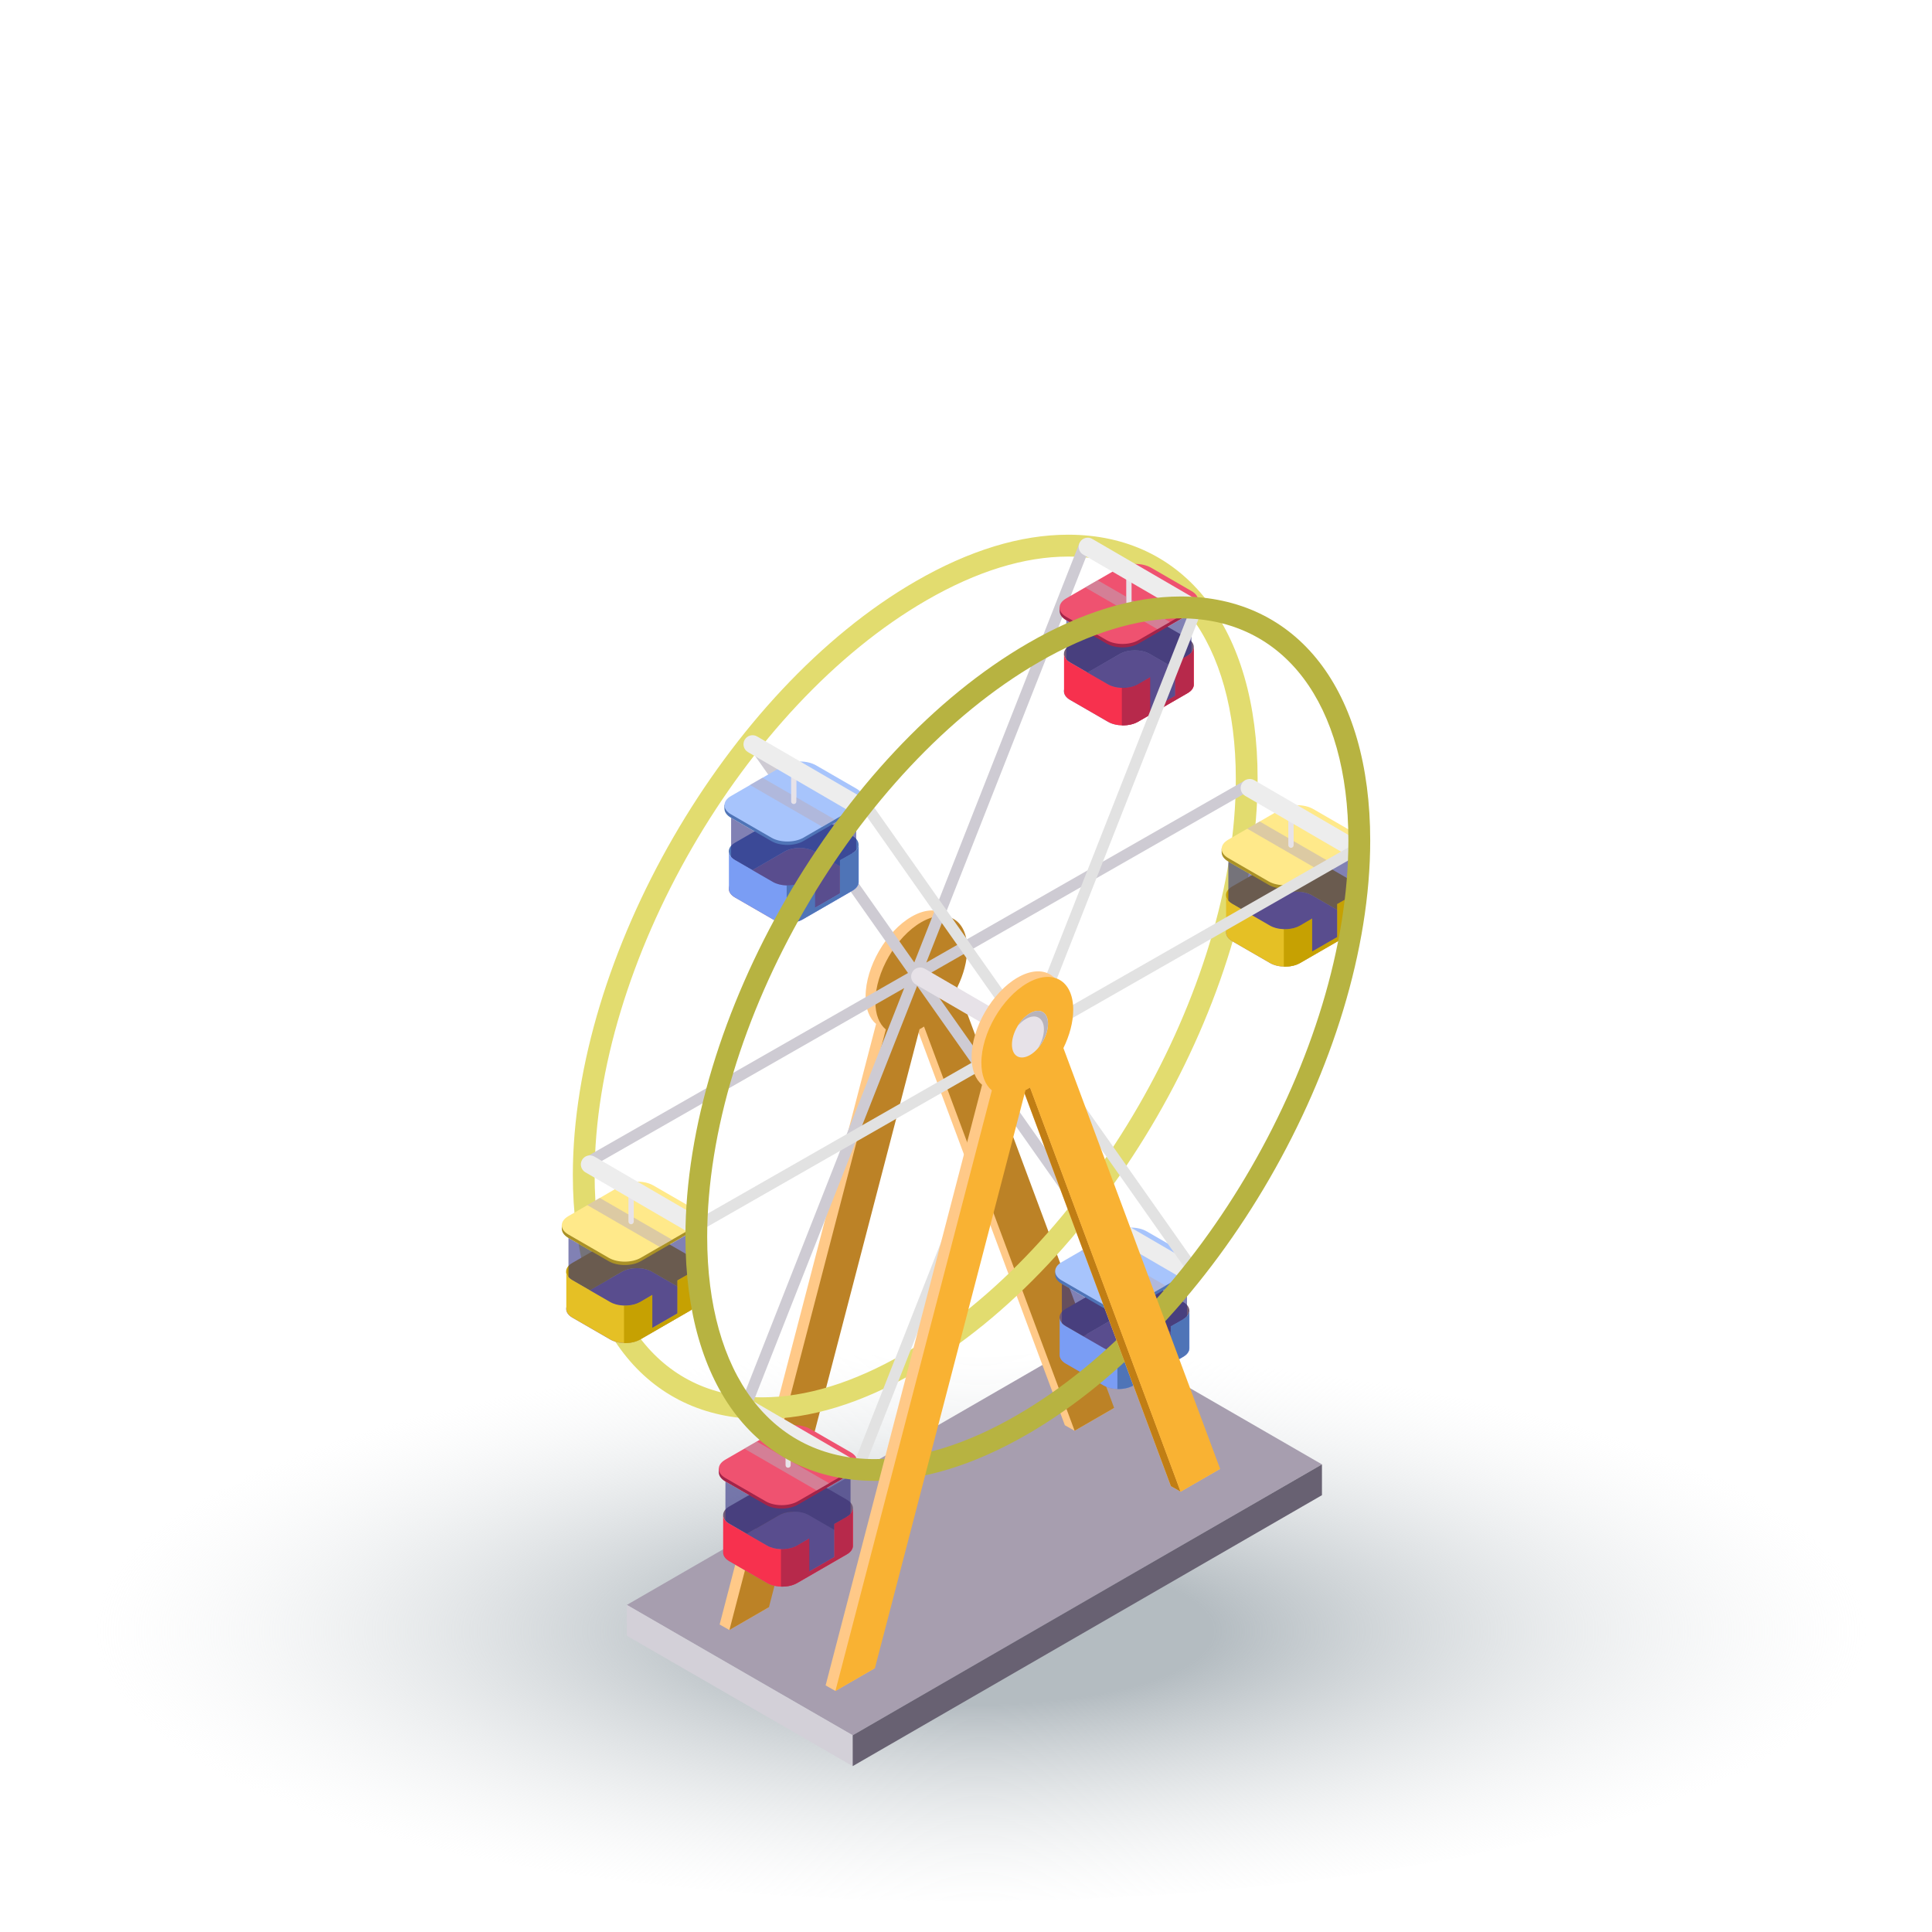 <?xml version="1.0" encoding="utf-8"?>
<!-- Generator: Adobe Illustrator 25.4.1, SVG Export Plug-In . SVG Version: 6.00 Build 0)  -->
<svg version="1.1" id="Layer_1" xmlns="http://www.w3.org/2000/svg" xmlns:xlink="http://www.w3.org/1999/xlink" x="0px" y="0px"
	 viewBox="0 0 50 50" style="enable-background:new 0 0 50 50;" xml:space="preserve">
<style type="text/css">
	.st0{display:none;}
	.st1{display:inline;}
	.st2{fill:#344593;}
	.st3{fill:#3E54A3;}
	.st4{fill:#2E4490;}
	.st5{fill:#122571;}
	.st6{opacity:0.5;fill:#031F60;enable-background:new    ;}
	.st7{fill:#BBDFFF;}
	.st8{fill:#FDB724;}
	.st9{fill:#E7478D;}
	.st10{fill:#BF2878;}
	.st11{fill:#27DEBF;}
	.st12{fill:#1BBC9D;}
	.st13{fill:#A33D64;}
	.st14{fill:#82294D;}
	.st15{fill:#0A4A80;}
	.st16{fill:#F1FCFF;}
	.st17{fill:#D6E6FF;}
	.st18{fill:#CEF3FF;}
	.st19{fill:#606060;}
	.st20{enable-background:new    ;}
	.st21{fill:#F19729;}
	.st22{fill:#FCB040;}
	.st23{fill:#FFCB49;}
	.st24{fill:#2E5677;}
	.st25{fill:#FF51CE;}
	.st26{fill:#EDE6A0;}
	.st27{fill:#FFF7B0;}
	.st28{fill:url(#SVGID_1_);}
	.st29{fill:url(#SVGID_00000106128064999501483200000000457252662299675028_);}
	.st30{fill:#A79EAF;}
	.st31{fill:#D3D0D8;}
	.st32{fill:#686172;}
	.st33{fill:#FFC988;}
	.st34{fill:#BC8226;}
	.st35{fill:#E2DC6F;}
	.st36{fill:#CECBD3;}
	.st37{fill:#E7E2E8;}
	.st38{fill:#9A7CA0;}
	.st39{fill:#4F74B7;}
	.st40{fill:#7A9DF4;}
	.st41{opacity:0.6;fill:#2D2E83;enable-background:new    ;}
	.st42{fill:#A7C4FC;}
	.st43{fill:#EDEDED;}
	.st44{opacity:0.5;fill:#BBACBC;enable-background:new    ;}
	.st45{fill:#C6A102;}
	.st46{fill:#E5C025;}
	.st47{fill:#AA9126;}
	.st48{fill:#FFE98A;}
	.st49{fill:#715B77;}
	.st50{fill:#F7314E;}
	.st51{fill:#B7294B;}
	.st52{fill:#A32449;}
	.st53{fill:#EF5270;}
	.st54{fill:#E2E2E2;}
	.st55{fill:#B7B341;}
	.st56{fill:#C17E14;}
	.st57{fill:#F9B233;}
	.st58{fill:#B8B3BA;}
</style>
<g id="Example" class="st0">
	<g class="st1">
		<g id="XMLID_4903_">
			<path id="XMLID_4905_" class="st2" d="M45.3,33.2v-4.6l0,0c0-0.9-0.6-1.8-1.7-2.4c-2.3-1.3-6-1.3-8.4,0c-1.2,0.7-1.7,1.6-1.7,2.4
				l0,0v4.5c0,0.9,0.6,1.8,1.7,2.4c2.3,1.3,6,1.3,8.4,0C44.8,34.9,45.3,34.1,45.3,33.2L45.3,33.2L45.3,33.2L45.3,33.2z"/>
			<path id="XMLID_4904_" class="st2" d="M45.3,33.2v-4.6l0,0c0-0.9-0.6-1.8-1.7-2.4c-2.3-1.3-6-1.3-8.4,0c-1.2,0.7-1.7,1.6-1.7,2.4
				l0,0v4.5c0,0.9,0.6,1.8,1.7,2.4c2.3,1.3,6,1.3,8.4,0C44.8,34.9,45.3,34.1,45.3,33.2L45.3,33.2L45.3,33.2L45.3,33.2z"/>
		</g>
		<polygon id="XMLID_4900_" class="st3" points="39.4,23 29.7,28.6 39.4,34.2 49.2,28.6 		"/>
		<path id="XMLID_4899_" class="st4" d="M44.3,31.4l-4.8-2.7c-0.1,0-0.2,0-0.2,0.1s0,0.2,0.1,0.2l4.6,2.6L44.3,31.4z"/>
		<polygon id="XMLID_4896_" class="st5" points="29.7,28.6 29.7,29 39.4,34.6 39.4,34.2 		"/>
		<polygon id="XMLID_4883_" class="st4" points="49.2,28.6 49.2,29 39.4,34.6 39.4,34.2 		"/>
		<polygon id="XMLID_4876_" class="st6" points="33.5,31.2 39.4,35.2 45.3,31.2 39.4,34.6 		"/>
		<g id="XMLID_4823_">
			<path id="XMLID_4835_" class="st7" d="M44.7,36.2c-0.1,0-0.2-0.1-0.2-0.2v-4c0-0.2-0.1-0.4-0.3-0.4l-4.9-2.8
				c-0.1,0-0.1-0.2-0.1-0.2c0-0.1,0.2-0.1,0.2-0.1l4.9,2.8c0.3,0.2,0.4,0.4,0.4,0.7v4C44.8,36.1,44.7,36.2,44.7,36.2z"/>
		</g>
		<path class="st8" d="M45.3,39.3L45,36.6c0.1-0.1,0.1-0.2,0-0.2l0,0l0,0l0,0v-0.1l0,0l0,0l0,0c0-0.2-0.2-0.4-0.4-0.4c0,0,0,0-0.1,0
			l0,0l0,0c0,0,0,0-0.1,0c0,0,0,0-0.1,0c0,0,0,0-0.1,0c0,0,0,0,0,0.1l0,0v0.1c0,0.1,0,0.2,0.1,0.3l0,0c-0.1,0.1,0,0.2,0,0.2L44,39.3
			c0,0.1,0.1,0.2,0.3,0.3l0,0h0.1l0,0c0.1,0,0.2,0.1,0.3,0.1l0,0l0,0l0,0l0,0l0,0c0.1,0,0.2,0,0.3-0.1l0,0h0.1l0,0
			C45.3,39.5,45.3,39.4,45.3,39.3z"/>
	</g>
	<g id="XMLID_3738_" class="st1">
		<path id="XMLID_4404_" class="st9" d="M12.4,36.1c1.1-0.8,1.8-2.7,1.7-4c-0.1-1.4-1.2-2-1.7-2.3l0,0c-1.1-0.6-2.8-0.6-3.9,0l0,0
			C8,30.1,7,30.7,6.8,32.1c-0.1,1.3,0.6,3.2,1.7,4l0,0c0.1,0,0.1,0.1,0.2,0.1c1,0.6,2.6,0.6,3.6,0l0,0
			C12.3,36.2,12.4,36.1,12.4,36.1L12.4,36.1z"/>
		<path id="XMLID_4395_" class="st10" d="M9.9,30.8c-0.3,0.2-0.3,0.4,0,0.6s0.8,0.2,1.1,0s0.3-0.4,0-0.6
			C10.7,30.6,10.2,30.6,9.9,30.8z"/>
		<g id="XMLID_4426_">
			<path id="XMLID_2198_" class="st11" d="M10.5,31.2c0,0-0.9,0-1.4-0.7s0-1.9,0-1.9s1.1,0.1,1.7,1C11.2,30.4,10.5,31.2,10.5,31.2z"
				/>
			<path id="XMLID_4431_" class="st12" d="M9,30.5c0.5,0.7,1.4,0.7,1.4,0.7C10.3,29.6,9,28.6,9,28.6S8.5,29.8,9,30.5z"/>
		</g>
		<path id="XMLID_4403_" class="st13" d="M10.5,31.2c0,0,0-1.3,0.7-1.9s1.2-0.6,1.2-0.6c0.4,0,0.9,0.4,0.7,0.4c0,0-0.9,0-1.5,0.5
			s-0.9,1.5-0.9,1.6c0,0,0,0.1-0.1,0.1C10.5,31.3,10.5,31.2,10.5,31.2z"/>
		<path id="XMLID_4496_" class="st14" d="M12.4,28.7c-0.1,0-0.1,0.1,0.2,0.3c0.2,0.1,0.4,0.2,0.5,0.2l0,0
			C13.3,29,12.8,28.7,12.4,28.7z"/>
	</g>
	<g class="st1">
		<g>
			<path class="st15" d="M26,28.8L26,28.8c-1,0.6-1.9,1-2.8,1.2l0,0c0,0,0,0-0.1,0l-0.5,0.2h-0.1c-0.1,0-0.2,0.1-0.3,0.1h-0.1
				c-0.1,0-0.2,0.1-0.2,0.1h-0.1c-0.5,0.2-0.9,0.4-1.4,0.7c-0.1,0.1-0.2,0.1-0.3,0.2L20,31.4c-0.4,0.3-2,1.5-2.9,2.5l-0.6,0.6
				L16,34.6c-1,0.2-2,0.5-3,1.1c-0.1,0.1-0.2,0.1-0.3,0.2c-0.3,0.2-0.5,0.3-0.8,0.5l0,0l-0.1,0.1c-0.1,0.1-0.2,0.1-0.3,0.2l0,0l0,0
				c-0.4,0.3-0.9,0.7-1.3,1.1c-0.1,0.1-0.2,0.2-0.3,0.3c-0.3,0.3-0.7,0.6-1,0.9H8.8c-0.3,0.3-0.7,0.5-1,0.8
				c-0.2,0.2-0.5,0.3-0.7,0.5H7l13.7,8.3h0.1c0.8-0.5,1.7-1.2,2.5-1.9c0.5-0.5,1.1-0.9,1.7-1.4c1.2-0.9,2.3-1.5,3.2-1.8
				c0.7-0.3,1.4-0.5,2.1-0.6l0.5-0.6c0.7-0.7,1.5-1.3,2.4-1.8c1.5-1,3.2-1.8,4.9-2.5c0.6-0.2,1.2-0.5,1.6-0.7l0.2-0.1L26,28.8z"/>
			<g>
				<g>
					<g>
						<path class="st16" d="M39.1,36.7c-0.5,0.3-0.7,0.4-1.2,0.6c-0.3,0.1-0.5,0.2-0.8,0.3c-0.2,0.1-0.3,0.1-0.5,0.1
							c-0.7,0.2-1.4,0.4-2,0.8c-0.2,0.1-0.4,0.2-0.6,0.3c-1.3,0.8-2.6,2-3.9,3.5l-2.5-1.5l-11-6.7c1.3-1.5,2.6-2.7,3.9-3.5
							c0.2-0.1,0.4-0.2,0.6-0.3c0.7-0.4,1.4-0.6,2-0.8c0.2,0,0.3-0.1,0.5-0.1c0.3-0.1,0.5-0.2,0.8-0.3c0.5-0.2,0.7-0.3,1.2-0.6
							L39.1,36.7z"/>
						<g>
							<path class="st16" d="M30.1,42.3c-1.3,0.1-2.6,0.5-3.9,1.3c-0.2,0.1-0.4,0.2-0.6,0.4c-0.7,0.5-1.4,1-2,1.7
								c-0.2,0.2-0.3,0.3-0.5,0.4c-0.3,0.3-0.6,0.5-0.9,0.7c-0.5,0.4-0.8,0.6-1.3,0.9L7.5,39.5C8,39.2,8.3,39,8.8,38.6
								c0.3-0.2,0.6-0.5,0.9-0.7c0.2-0.1,0.3-0.3,0.5-0.4c0.7-0.6,1.4-1.2,2-1.7c0.2-0.1,0.4-0.3,0.6-0.4c1.3-0.8,2.6-1.2,3.9-1.3
								l11,6.7L30.1,42.3z"/>
						</g>
					</g>
					<polygon class="st17" points="7.5,39.5 7.3,40.3 20.7,48.5 20.9,47.7 					"/>
					<path class="st18" d="M39.4,37.1c-0.9,0.6-1.8,1-2.7,1.2c0,0,0,0-0.1,0s-0.2,0-0.3,0.1c-0.1,0-0.2,0.1-0.3,0.1
						s-0.2,0.1-0.3,0.1c-0.6,0.2-1.2,0.5-1.8,0.9c-0.1,0.1-0.2,0.1-0.3,0.2c-1,0.7-2,1.5-3,2.5L30,42.8l-0.6,0.1c-1,0.2-2,0.5-3,1.1
						c-0.1,0.1-0.2,0.1-0.3,0.2c-0.3,0.2-0.5,0.3-0.8,0.5c-0.6,0.4-1.1,0.9-1.7,1.4c-0.1,0.1-0.2,0.2-0.3,0.3
						c-0.9,0.9-1.8,1.6-2.7,2.2l0.2-0.8c0.5-0.3,0.8-0.5,1.3-0.9c0.3-0.2,0.6-0.5,0.9-0.7c0.2-0.1,0.3-0.3,0.5-0.4
						c0.7-0.6,1.4-1.2,2-1.7c0.2-0.1,0.4-0.3,0.6-0.4c1.3-0.8,2.6-1.2,3.9-1.3c1.3-1.5,2.6-2.7,3.9-3.5c0.2-0.1,0.4-0.2,0.6-0.3
						c0.7-0.4,1.4-0.6,2-0.8c0.2,0,0.3-0.1,0.5-0.1c0.3-0.1,0.5-0.2,0.8-0.3c0.5-0.2,0.7-0.3,1.2-0.6L39.4,37.1z"/>
				</g>
			</g>
			<g>
				<path class="st19" d="M17.8,34.6C17.9,34.6,17.9,34.6,17.8,34.6c1.2-1.4,2.5-2.5,3.7-3.2c0.2-0.1,0.4-0.2,0.5-0.3
					c0.7-0.3,1.3-0.6,2-0.8c0.2,0,0.3-0.1,0.5-0.1c0.3-0.1,0.5-0.2,0.8-0.3c0.4-0.2,0.7-0.3,1.1-0.5c0,0,0,0,0-0.1s0,0-0.1,0
					c-0.4,0.2-0.6,0.3-1,0.5c-0.3,0.1-0.5,0.2-0.8,0.3c-0.2,0.1-0.3,0.1-0.5,0.1c-0.7,0.2-1.3,0.4-2,0.8c-0.2,0.1-0.4,0.2-0.6,0.3
					C20.3,32.1,19,33.2,17.8,34.6C17.8,34.5,17.8,34.6,17.8,34.6L17.8,34.6z"/>
				<path class="st19" d="M25.4,30.6c-0.2,0.1-0.3,0.1-0.5,0.1c-0.7,0.2-1.3,0.4-2,0.8c-0.2,0.1-0.4,0.2-0.6,0.3
					c-1.2,0.7-2.5,1.8-3.7,3.2v0.1l0,0l0,0c1.2-1.4,2.5-2.5,3.7-3.2c0.2-0.1,0.4-0.2,0.6-0.3c0.7-0.4,1.3-0.6,2-0.8
					C25.1,30.8,25.3,30.7,25.4,30.6c0.3,0,0.6-0.1,0.8-0.2c0.4-0.2,0.6-0.3,1-0.5c0,0,0,0,0-0.1c0,0,0,0-0.1,0
					c-0.4,0.2-0.6,0.3-1,0.5C25.9,30.4,25.7,30.5,25.4,30.6z"/>
				<path class="st19" d="M26.2,31.1c-0.2,0.1-0.3,0.1-0.5,0.1c-0.7,0.2-1.3,0.4-2,0.8c-0.2,0.1-0.4,0.2-0.6,0.3
					c-1.2,0.7-2.5,1.8-3.7,3.2v0.1l0,0l0,0c1.2-1.4,2.5-2.5,3.7-3.2c0.2-0.1,0.4-0.2,0.6-0.3c0.7-0.4,1.4-0.6,2-0.8
					C25.9,31.3,26.1,31.2,26.2,31.1c0.3,0,0.6-0.1,0.8-0.2c0.4-0.2,0.6-0.3,1-0.5c0,0,0,0,0-0.1c0,0,0,0-0.1,0
					c-0.4,0.2-0.6,0.3-1,0.5C26.8,30.9,26.5,31,26.2,31.1z"/>
				<path class="st19" d="M27.1,31.5c-0.2,0.1-0.3,0.1-0.5,0.1c-0.7,0.2-1.3,0.4-2,0.8c-0.2,0.1-0.4,0.2-0.6,0.3
					c-1.2,0.7-2.5,1.8-3.7,3.2V36l0,0l0,0c1.2-1.4,2.5-2.5,3.7-3.2c0.2-0.1,0.4-0.2,0.6-0.3c0.7-0.4,1.4-0.6,2-0.8
					C26.7,31.7,26.9,31.7,27.1,31.5c0.3,0,0.6-0.1,0.8-0.2c0.4-0.2,0.6-0.3,1-0.5c0,0,0,0,0-0.1c0,0,0,0-0.1,0
					c-0.4,0.2-0.6,0.3-1,0.5C27.6,31.4,27.3,31.5,27.1,31.5z"/>
				<path class="st19" d="M27.9,32c-0.2,0.1-0.3,0.1-0.5,0.1c-0.7,0.2-1.4,0.4-2,0.8c-0.2,0.1-0.4,0.2-0.6,0.3
					c-1.2,0.7-2.5,1.9-3.7,3.2v0.1l0,0l0,0c1.2-1.4,2.5-2.5,3.7-3.2c0.2-0.1,0.4-0.2,0.6-0.3c0.7-0.4,1.4-0.6,2-0.8
					C27.6,32.2,27.8,32.2,27.9,32c0.3,0,0.6-0.1,0.8-0.2c0.4-0.2,0.6-0.3,1-0.5c0,0,0,0,0-0.1c0,0,0,0-0.1,0c-0.4,0.2-0.6,0.3-1,0.5
					C28.4,31.8,28.1,31.9,27.9,32z"/>
				<path class="st19" d="M28.7,32.5c-0.2,0.1-0.3,0.1-0.5,0.1c-0.7,0.2-1.4,0.4-2,0.8c-0.2,0.1-0.4,0.2-0.6,0.3
					c-1.2,0.7-2.5,1.9-3.7,3.2V37l0,0l0,0c1.2-1.4,2.5-2.5,3.7-3.2c0.2-0.1,0.4-0.2,0.6-0.3c0.7-0.4,1.4-0.6,2-0.8
					C28.4,32.7,28.6,32.6,28.7,32.5c0.3,0,0.6-0.1,0.8-0.2c0.4-0.2,0.6-0.3,1-0.5c0,0,0,0,0-0.1c0,0,0,0-0.1,0
					c-0.3,0.2-0.6,0.3-0.9,0.5C29.2,32.3,29,32.4,28.7,32.5z"/>
				<path class="st19" d="M29.6,33c-0.2,0.1-0.3,0.1-0.5,0.1c-0.7,0.2-1.4,0.4-2.1,0.8c-0.2,0.1-0.4,0.2-0.6,0.3
					c-1.2,0.7-2.5,1.9-3.8,3.3v0.1l0,0l0,0c1.2-1.4,2.5-2.5,3.7-3.2c0.2-0.1,0.4-0.2,0.6-0.3c0.7-0.4,1.4-0.6,2-0.8
					C29.2,33.2,29.4,33.1,29.6,33c0.3,0,0.6-0.1,0.8-0.2c0.4-0.2,0.6-0.3,0.9-0.5c0,0,0,0,0-0.1c0,0,0,0-0.1,0
					c-0.3,0.2-0.5,0.3-0.9,0.4C30.1,32.8,29.8,32.9,29.6,33z"/>
				<path class="st19" d="M30.4,33.5c-0.2,0.1-0.3,0.1-0.5,0.1c-0.7,0.2-1.4,0.4-2.1,0.8c-0.2,0.1-0.4,0.2-0.6,0.3
					c-1.2,0.7-2.5,1.9-3.8,3.3v0.1l0,0l0,0c1.2-1.4,2.5-2.5,3.7-3.2c0.2-0.1,0.4-0.2,0.6-0.3c0.7-0.4,1.4-0.6,2-0.8
					C30.1,33.7,30.2,33.6,30.4,33.5c0.3,0,0.5-0.1,0.8-0.2c0.4-0.2,0.6-0.3,0.9-0.4c0,0,0,0,0-0.1c0,0,0,0-0.1,0
					c-0.3,0.2-0.5,0.3-0.9,0.4C30.9,33.3,30.6,33.4,30.4,33.5z"/>
				<path class="st19" d="M31.2,33.9C31,34,30.9,34,30.7,34.1c-0.7,0.2-1.4,0.4-2.1,0.8c-0.2,0.1-0.4,0.2-0.6,0.3
					c-1.2,0.7-2.5,1.9-3.8,3.3v0.1l0,0l0,0c1.2-1.4,2.5-2.5,3.8-3.3c0.2-0.1,0.4-0.2,0.6-0.3c0.7-0.4,1.4-0.6,2-0.8
					C30.9,34.1,31.1,34.1,31.2,33.9c0.3,0,0.5-0.1,0.8-0.2c0.4-0.2,0.6-0.2,0.9-0.4c0,0,0,0,0-0.1c0,0,0,0-0.1,0
					c-0.3,0.2-0.5,0.3-0.9,0.4C31.7,33.8,31.5,33.9,31.2,33.9z"/>
				<path class="st19" d="M32,34.4c-0.2,0.1-0.3,0.1-0.5,0.1c-0.7,0.2-1.4,0.4-2.1,0.8c-0.2,0.1-0.4,0.2-0.6,0.3
					c-1.2,0.7-2.6,1.9-3.8,3.3V39l0,0l0,0c1.2-1.4,2.5-2.5,3.8-3.3c0.2-0.1,0.4-0.2,0.6-0.3c0.7-0.4,1.4-0.6,2-0.8
					C31.7,34.6,31.9,34.6,32,34.4c0.3,0,0.5-0.1,0.8-0.2c0.4-0.2,0.6-0.2,0.9-0.4c0,0,0,0,0-0.1c0,0,0,0-0.1,0
					c-0.3,0.2-0.5,0.3-0.9,0.4C32.6,34.2,32.3,34.3,32,34.4z"/>
				<path class="st19" d="M32.9,34.9C32.7,35,32.6,35,32.4,35c-0.7,0.2-1.4,0.4-2.1,0.8c-0.2,0.1-0.4,0.2-0.6,0.3
					c-1.2,0.8-2.6,1.9-3.8,3.3v0.1l0,0l0,0c1.2-1.4,2.5-2.5,3.8-3.3c0.2-0.1,0.4-0.2,0.6-0.3c0.7-0.4,1.4-0.6,2.1-0.8
					C32.6,35.1,32.7,35,32.9,34.9c0.3,0,0.5-0.1,0.8-0.2c0.3-0.1,0.6-0.2,0.9-0.4c0,0,0,0,0-0.1c0,0,0,0-0.1,0
					c-0.3,0.2-0.5,0.3-0.8,0.4C33.4,34.7,33.1,34.8,32.9,34.9z"/>
				<path class="st19" d="M33.7,35.4c-0.2,0.1-0.3,0.1-0.5,0.1c-0.7,0.2-1.4,0.4-2.1,0.8c-0.2,0.1-0.4,0.2-0.6,0.3
					c-1.2,0.8-2.6,1.9-3.8,3.3V40l0,0l0,0c1.2-1.4,2.6-2.5,3.8-3.3c0.2-0.1,0.4-0.2,0.6-0.3c0.7-0.4,1.4-0.6,2.1-0.8
					C33.4,35.6,33.6,35.5,33.7,35.4c0.3,0,0.5-0.1,0.8-0.2c0.3-0.1,0.5-0.2,0.8-0.4c0,0,0,0,0-0.1c0,0,0,0-0.1,0
					c-0.3,0.2-0.5,0.3-0.8,0.4C34.2,35.2,34,35.3,33.7,35.4z"/>
				<path class="st19" d="M34.5,35.8c-0.2,0.1-0.3,0.1-0.5,0.1c-0.7,0.2-1.4,0.4-2.1,0.8c-0.2,0.1-0.4,0.2-0.6,0.3
					c-1.3,0.8-2.6,1.9-3.8,3.3v0.1l0,0l0,0c1.2-1.4,2.6-2.6,3.8-3.3c0.2-0.1,0.4-0.2,0.6-0.3c0.7-0.4,1.4-0.6,2.1-0.8
					C34.2,36,34.4,36,34.5,35.8c0.3,0,0.5-0.1,0.8-0.2c0.3-0.1,0.5-0.2,0.8-0.4c0,0,0,0,0-0.1c0,0,0,0-0.1,0
					c-0.3,0.2-0.5,0.2-0.8,0.4C35,35.7,34.8,35.8,34.5,35.8z"/>
				<path class="st19" d="M35.4,36.3c-0.2,0.1-0.3,0.1-0.5,0.1c-0.7,0.2-1.4,0.4-2.1,0.8c-0.2,0.1-0.4,0.2-0.6,0.3
					c-1.3,0.8-2.6,1.9-3.8,3.3v0.1l0,0l0,0c1.3-1.4,2.6-2.6,3.8-3.3c0.2-0.1,0.4-0.2,0.6-0.3c0.7-0.4,1.4-0.6,2.1-0.8
					C35.1,36.5,35.2,36.5,35.4,36.3c0.3,0,0.5-0.1,0.8-0.2c0.3-0.1,0.5-0.2,0.8-0.4c0,0,0,0,0-0.1c0,0,0,0-0.1,0
					c-0.2,0.1-0.4,0.2-0.8,0.4C35.9,36.2,35.6,36.2,35.4,36.3z"/>
				<path class="st19" d="M37.7,36.2c-0.3,0.1-0.5,0.2-0.8,0.4c-0.3,0.1-0.5,0.2-0.8,0.3C35.9,37,35.8,37,35.6,37
					c-0.7,0.2-1.4,0.4-2.1,0.8c-0.2,0.1-0.4,0.2-0.6,0.3c-1.3,0.8-2.6,1.9-3.9,3.3v0.1l0,0l0,0c1.3-1.4,2.6-2.6,3.8-3.3
					c0.2-0.1,0.4-0.2,0.6-0.3c0.7-0.4,1.4-0.6,2.1-0.8c0.2,0,0.3-0.1,0.5-0.1c0.2-0.1,0.5-0.2,0.8-0.3
					C37.3,36.5,37.5,36.4,37.7,36.2C37.8,36.3,37.8,36.2,37.7,36.2C37.8,36.2,37.7,36.2,37.7,36.2z"/>
				<path class="st19" d="M10.6,38.6c0.2-0.1,0.3-0.3,0.5-0.4c0.7-0.6,1.3-1.2,2-1.7c0.2-0.1,0.4-0.2,0.6-0.4
					c1.2-0.7,2.5-1.2,3.7-1.3c0,0,0,0,0-0.1c0,0,0,0-0.1,0c-1.2,0.1-2.5,0.5-3.7,1.3c-0.2,0.1-0.4,0.2-0.6,0.4c-0.7,0.5-1.4,1-2,1.7
					C10.9,38.3,10.7,38.4,10.6,38.6c-0.4,0.2-0.7,0.4-0.9,0.7c-0.4,0.3-0.7,0.5-1,0.7c0,0,0,0,0,0.1l0,0l0,0c0.3-0.2,0.6-0.4,1-0.7
					S10.3,38.9,10.6,38.6z"/>
				<path class="st19" d="M11.5,39.1c0.2-0.1,0.3-0.3,0.5-0.4c0.7-0.6,1.3-1.2,2-1.7c0.2-0.1,0.4-0.2,0.6-0.4
					c1.2-0.7,2.5-1.2,3.7-1.2c0,0,0,0,0-0.1c0,0,0-0.1-0.1,0c-1.2,0.1-2.5,0.5-3.7,1.3c-0.2,0.1-0.4,0.2-0.6,0.4
					c-0.7,0.5-1.4,1-2,1.7C11.7,38.8,11.6,38.9,11.5,39.1c-0.4,0.2-0.7,0.4-0.9,0.7c-0.4,0.3-0.7,0.5-1,0.7c0,0,0,0,0,0.1l0,0l0,0
					c0.3-0.2,0.6-0.4,1-0.7C10.9,39.6,11.2,39.4,11.5,39.1z"/>
				<path class="st19" d="M12.3,39.6c0.2-0.1,0.3-0.3,0.5-0.4c0.7-0.6,1.3-1.2,2-1.7c0.2-0.1,0.4-0.3,0.6-0.4
					c1.2-0.7,2.4-1.2,3.6-1.2c0,0,0,0,0-0.1s0,0-0.1,0c-1.2,0.1-2.5,0.5-3.7,1.3c-0.2,0.1-0.4,0.2-0.6,0.4c-0.7,0.5-1.4,1-2,1.7
					C12.5,39.2,12.4,39.4,12.3,39.6c-0.4,0.2-0.7,0.4-0.9,0.7c-0.4,0.3-0.7,0.5-1,0.7c0,0,0,0,0,0.1l0,0l0,0c0.3-0.2,0.6-0.4,1-0.7
					C11.7,40.1,12,39.9,12.3,39.6z"/>
				<path class="st19" d="M13.1,40.1c0.2-0.1,0.3-0.3,0.5-0.4c0.7-0.6,1.3-1.2,2-1.7c0.2-0.1,0.4-0.3,0.6-0.4
					c1.2-0.7,2.4-1.1,3.6-1.2c0,0,0,0,0-0.1c0,0,0,0-0.1,0c-1.2,0.1-2.4,0.5-3.6,1.3c-0.2,0.1-0.4,0.2-0.6,0.4c-0.7,0.5-1.4,1-2,1.7
					C13.3,39.7,13.2,39.9,13.1,40.1c-0.4,0.2-0.6,0.4-0.9,0.7c-0.4,0.3-0.7,0.5-1,0.7c0,0,0,0,0,0.1l0,0l0,0c0.3-0.2,0.6-0.4,1-0.7
					C12.5,40.6,12.8,40.4,13.1,40.1z"/>
				<path class="st19" d="M13.9,40.6c0.2-0.1,0.3-0.3,0.5-0.4c0.7-0.6,1.3-1.2,2-1.7c0.2-0.1,0.4-0.3,0.6-0.4
					c1.2-0.7,2.4-1.1,3.6-1.2c0,0,0,0,0-0.1c0,0,0,0-0.1,0c-1.2,0.1-2.4,0.5-3.6,1.3c-0.2,0.1-0.4,0.2-0.6,0.4c-0.7,0.5-1.4,1-2,1.7
					C14.2,40.2,14,40.4,13.9,40.6c-0.4,0.2-0.6,0.4-0.9,0.7c-0.4,0.3-0.7,0.5-1,0.7c0,0,0,0,0,0.1l0,0l0,0c0.3-0.2,0.6-0.4,1-0.7
					C13.3,41.1,13.6,40.8,13.9,40.6z"/>
				<path class="st19" d="M14.7,41.1c0.2-0.1,0.3-0.3,0.5-0.4c0.7-0.6,1.3-1.2,2-1.7c0.2-0.1,0.4-0.3,0.6-0.4
					c1.2-0.7,2.4-1.1,3.5-1.2c0,0,0,0,0-0.1c0,0,0,0-0.1,0c-1.2,0.1-2.4,0.6-3.6,1.3c-0.2,0.1-0.4,0.2-0.6,0.4c-0.7,0.5-1.4,1-2,1.7
					C15,40.7,14.8,40.8,14.7,41.1c-0.4,0.2-0.6,0.4-0.9,0.7c-0.4,0.3-0.7,0.5-1,0.7c0,0,0,0,0,0.1l0,0l0,0c0.3-0.2,0.6-0.4,1-0.7
					S14.4,41.3,14.7,41.1z"/>
				<path class="st19" d="M15.6,41.5c0.2-0.1,0.3-0.3,0.5-0.4c0.7-0.6,1.3-1.2,2-1.7c0.2-0.1,0.4-0.3,0.6-0.4
					c1.1-0.7,2.4-1.1,3.5-1.2c0,0,0,0,0-0.1s0,0-0.1,0c-1.2,0.1-2.4,0.6-3.5,1.3c-0.2,0.1-0.4,0.2-0.6,0.4c-0.7,0.5-1.4,1-2,1.7
					C15.8,41.2,15.6,41.3,15.6,41.5c-0.4,0.2-0.6,0.4-0.9,0.7c-0.4,0.3-0.7,0.5-1,0.7c0,0,0,0,0,0.1l0,0l0,0c0.3-0.2,0.6-0.4,1-0.7
					C15,42.1,15.3,41.8,15.6,41.5z"/>
				<path class="st19" d="M16.4,42c0.2-0.1,0.3-0.3,0.5-0.4c0.7-0.6,1.3-1.2,2-1.7c0.2-0.1,0.4-0.3,0.6-0.4c1.1-0.7,2.3-1.1,3.5-1.2
					c0,0,0,0,0-0.1s0,0-0.1,0c-1.2,0.1-2.4,0.6-3.5,1.3c-0.2,0.1-0.4,0.2-0.6,0.4c-0.7,0.5-1.4,1-2.1,1.7
					C16.6,41.7,16.5,41.8,16.4,42c-0.4,0.2-0.6,0.4-0.9,0.7c-0.4,0.3-0.7,0.5-1,0.7c0,0,0,0,0,0.1l0,0l0,0c0.3-0.2,0.6-0.4,1.1-0.7
					C15.8,42.5,16.1,42.3,16.4,42z"/>
				<path class="st19" d="M17.2,42.5c0.2-0.1,0.3-0.3,0.5-0.4c0.7-0.6,1.4-1.2,2-1.7c0.2-0.1,0.4-0.3,0.6-0.4
					c1.1-0.7,2.3-1.1,3.4-1.2c0,0,0,0,0-0.1s0,0-0.1,0c-1.1,0.1-2.3,0.6-3.5,1.3c-0.2,0.1-0.4,0.2-0.6,0.4c-0.7,0.5-1.4,1-2.1,1.7
					C17.4,42.2,17.3,42.3,17.2,42.5c-0.4,0.2-0.6,0.4-0.9,0.6c-0.4,0.3-0.7,0.5-1.1,0.7c0,0,0,0,0,0.1l0,0l0,0
					c0.3-0.2,0.6-0.4,1.1-0.8C16.6,43,16.9,42.8,17.2,42.5z"/>
				<path class="st19" d="M18,43c0.2-0.1,0.3-0.3,0.5-0.4c0.7-0.6,1.4-1.2,2-1.7c0.2-0.1,0.4-0.3,0.6-0.4c1.1-0.7,2.3-1.1,3.4-1.2
					c0,0,0,0,0-0.1s0,0-0.1,0c-1.1,0.1-2.3,0.6-3.5,1.3c-0.2,0.1-0.4,0.2-0.6,0.4c-0.7,0.5-1.4,1.1-2.1,1.7
					C18.3,42.6,18.1,42.8,18,43c-0.4,0.2-0.6,0.4-0.9,0.6c-0.4,0.3-0.7,0.6-1.1,0.8c0,0,0,0,0,0.1l0,0l0,0c0.3-0.2,0.7-0.4,1.1-0.8
					C17.4,43.5,17.7,43.3,18,43z"/>
				<path class="st19" d="M18.8,43.5c0.2-0.1,0.3-0.3,0.5-0.4c0.7-0.6,1.4-1.2,2-1.7c0.2-0.1,0.4-0.3,0.6-0.4
					c1.1-0.7,2.3-1.1,3.4-1.2c0,0,0,0,0-0.1c0,0,0,0-0.1,0c-1.1,0.1-2.3,0.6-3.4,1.3c-0.2,0.1-0.4,0.2-0.6,0.4
					c-0.7,0.5-1.4,1.1-2.1,1.7C19.1,43.1,18.9,43.3,18.8,43.5c-0.4,0.2-0.6,0.4-0.9,0.6c-0.4,0.3-0.7,0.6-1.1,0.8c0,0,0,0,0,0.1l0,0
					l0,0c0.3-0.2,0.7-0.4,1.1-0.8C18.3,44,18.5,43.7,18.8,43.5z"/>
				<path class="st19" d="M19.6,44c0.2-0.1,0.3-0.3,0.5-0.4c0.7-0.6,1.4-1.2,2.1-1.7c0.2-0.1,0.4-0.3,0.6-0.4
					c1.1-0.7,2.3-1.1,3.4-1.2c0,0,0,0,0-0.1c0,0,0,0-0.1,0c-1.1,0.2-2.3,0.6-3.4,1.3c-0.2,0.1-0.4,0.2-0.6,0.4
					c-0.7,0.5-1.4,1.1-2.1,1.7C19.9,43.6,19.7,43.8,19.6,44c-0.4,0.2-0.6,0.4-0.9,0.6c-0.4,0.3-0.8,0.6-1.1,0.8c0,0,0,0,0,0.1l0,0
					l0,0c0.3-0.2,0.7-0.4,1.1-0.8C19.1,44.5,19.4,44.2,19.6,44z"/>
				<path class="st19" d="M20.5,44.5c0.2-0.1,0.3-0.3,0.5-0.4c0.7-0.6,1.4-1.2,2.1-1.7c0.2-0.1,0.4-0.3,0.6-0.4
					c1.1-0.7,2.2-1.1,3.3-1.2c0,0,0,0,0-0.1c0,0,0,0-0.1,0c-1.1,0.2-2.3,0.6-3.4,1.3c-0.2,0.1-0.4,0.2-0.6,0.4
					c-0.7,0.5-1.4,1.1-2.1,1.7C20.7,44.1,20.5,44.2,20.5,44.5c-0.4,0.2-0.6,0.4-0.9,0.6c-0.4,0.3-0.8,0.6-1.1,0.8c0,0,0,0,0,0.1l0,0
					l0,0c0.3-0.2,0.7-0.4,1.1-0.8C19.9,45,20.2,44.7,20.5,44.5z"/>
				<path class="st19" d="M21.3,44.9c0.2-0.1,0.3-0.3,0.5-0.4c0.7-0.7,1.4-1.2,2.1-1.7c0.2-0.1,0.4-0.3,0.6-0.4
					c1.1-0.6,2.2-1.1,3.3-1.2c0,0,0,0,0-0.1c0,0,0,0-0.1,0c-1.1,0.2-2.3,0.6-3.3,1.3c-0.2,0.1-0.4,0.2-0.6,0.4
					c-0.7,0.5-1.4,1.1-2.1,1.7C21.5,44.6,21.4,44.7,21.3,44.9c-0.4,0.2-0.6,0.4-0.9,0.6c-0.4,0.3-0.8,0.6-1.1,0.8c0,0,0,0,0,0.1l0,0
					l0,0c0.4-0.2,0.7-0.4,1.1-0.8C20.7,45.4,21,45.2,21.3,44.9z"/>
				<path class="st19" d="M25.2,42.8c-0.2,0.1-0.4,0.2-0.6,0.4c-0.7,0.5-1.4,1.1-2.1,1.7c-0.2,0.1-0.3,0.3-0.5,0.4
					c-0.3,0.3-0.6,0.5-0.9,0.7c-0.4,0.3-0.8,0.6-1.1,0.8c0,0,0,0,0,0.1l0,0l0,0c0.4-0.2,0.7-0.4,1.1-0.8c0.3-0.2,0.6-0.5,0.9-0.7
					c0.2-0.1,0.3-0.3,0.5-0.4c0.7-0.7,1.4-1.2,2.1-1.7C24.8,43.2,25,43,25.2,42.8c1.1-0.6,2.2-1,3.3-1.2c0,0,0,0,0-0.1
					c0,0,0,0-0.1,0C27.4,41.7,26.2,42.2,25.2,42.8z"/>
			</g>
		</g>
		<g>
			<g>
				<g>
					<g>
						<g class="st20">
							<g>
								<path class="st21" d="M29.1,41.9l-7.9-4.6l-0.1-0.1L29.1,41.9L29.1,41.9z"/>
							</g>
							<g>
								<path class="st22" d="M29.2,41.6c-0.1,0.1-0.1,0.1-0.1,0.2l-7.9-4.6l0.1-0.2L29.2,41.6z"/>
							</g>
							<g>
								<path class="st23" d="M29.4,41.5h-0.1c0,0-0.1,0-0.1,0.1l-8-4.6l0.2-0.1L29.4,41.5z"/>
							</g>
						</g>
					</g>
					<g>
						<polygon class="st24" points="30.3,42.2 30.3,42.3 30.3,42.3 30.3,42.3 30.2,42.3 30.3,42.3 						"/>
					</g>
					<path d="M30.3,42.2L30,42l0,0c0,0,0,0-0.1,0l-0.1,0.1l0,0L30.3,42.2C30.3,42.3,30.3,42.3,30.3,42.2
						C30.3,42.3,30.3,42.3,30.3,42.2z"/>
					<path class="st25" d="M21.7,37h-0.1l-0.1,0.1c0,0.1-0.1,0.1-0.1,0.2v0.1L21,37.1c0,0-0.1,0-0.1-0.1s0-0.1,0.1-0.2
						c0-0.1,0.1-0.1,0.1-0.1h0.1l0,0L21.7,37z"/>
					<path class="st26" d="M29.4,41.5L29.4,41.5L29.4,41.5z"/>
				</g>
				<path class="st27" d="M29.4,41.5L29.4,41.5L29.4,41.5c-0.1,0-0.2,0-0.2,0s0,0,0,0.1l0,0c0,0-0.1,0.1-0.1,0.2l0,0v0.1l0,0
					l0.8,0.3l0,0c0,0,0-0.1,0.1-0.1c0,0,0,0,0.1,0L29.4,41.5z"/>
			</g>
			
				<linearGradient id="SVGID_1_" gradientUnits="userSpaceOnUse" x1="21.773" y1="3571.164" x2="21.593" y2="3571.49" gradientTransform="matrix(1 0 0 1 0 -3534)">
				<stop  offset="0" style="stop-color:#78ACED"/>
				<stop  offset="1" style="stop-color:#4F7BB3"/>
			</linearGradient>
			<path class="st28" d="M22.1,37.3L22.1,37.3L22.1,37.3L21.7,37l0,0l0,0h-0.1l0,0h-0.1c-0.1,0-0.1,0.1-0.1,0.1
				c0,0.1-0.1,0.1-0.1,0.2c0,0,0,0.1,0.1,0.1h0.1l0,0l0,0l0.3,0.2l0,0l0,0l0.1,0.1l0,0l0,0l0,0c0,0,0,0,0-0.1l0,0v-0.1l0,0l0.1-0.1
				l0,0C22,37.3,22,37.2,22.1,37.3L22.1,37.3L22.1,37.3L22.1,37.3L22.1,37.3z"/>
		</g>
	</g>
</g>
<radialGradient id="SVGID_00000023988880571700680260000001728544508873560459_" cx="-1226.41" cy="6956.89" r="15.902" gradientTransform="matrix(1.535 0 0 0.482 1907.907 -3311.025)" gradientUnits="userSpaceOnUse">
	<stop  offset="0.247" style="stop-color:#B4BCC1"/>
	<stop  offset="0.94" style="stop-color:#ECEEEF;stop-opacity:0"/>
</radialGradient>
<ellipse style="fill:url(#SVGID_00000023988880571700680260000001728544508873560459_);" cx="25" cy="41.5" rx="24.4" ry="7.7"/>
<g>
	<g>
		<g>
			<polygon class="st30" points="28.368,34.522 34.212,37.898 22.068,44.909 16.223,41.535 			"/>
			<polygon class="st31" points="16.223,41.535 16.223,42.333 22.068,45.707 22.068,44.909 			"/>
			<polygon class="st32" points="34.212,37.898 34.212,38.695 22.068,45.707 22.068,44.909 			"/>
		</g>
		<g>
			<path class="st33" d="M28.581,36.294l-4.057-10.89c0.159-0.325,0.254-0.673,0.254-0.993c0-0.758-0.532-1.065-1.188-0.687
				c-0.656,0.379-1.188,1.301-1.188,2.059c0,0.332,0.102,0.577,0.271,0.716l-3.923,15.059l-0.126,0.484l0.252,0.143l1.023-0.591
				l-0.252-0.143l3.897-14.958c0.016-0.008,0.03-0.015,0.046-0.024c0.024-0.014,0.047-0.03,0.071-0.045l3.897,10.461l0.252,0.143
				l1.023-0.591L28.581,36.294z"/>
			<path class="st34" d="M24.777,25.547c0.159-0.325,0.254-0.673,0.254-0.993c0-0.758-0.532-1.065-1.189-0.687
				c-0.656,0.379-1.188,1.301-1.188,2.059c0,0.332,0.102,0.577,0.271,0.716l-4.048,15.543l1.023-0.591l3.897-14.958
				c0.016-0.008,0.03-0.015,0.046-0.024c0.024-0.014,0.047-0.03,0.071-0.045l3.897,10.461l1.023-0.591L24.777,25.547z"/>
		</g>
		<g>
			<path class="st35" d="M19.728,36.725c-3.024,0-4.903-2.421-4.903-6.317c0-5.647,3.979-12.538,8.87-15.363
				c1.387-0.801,2.716-1.207,3.949-1.207c3.024,0,4.903,2.42,4.903,6.317c0,5.647-3.979,12.538-8.87,15.363
				C22.289,36.32,20.961,36.725,19.728,36.725z M27.644,14.404c-1.133,0-2.367,0.381-3.666,1.131
				c-4.736,2.734-8.589,9.407-8.589,14.875c0,3.549,1.662,5.753,4.339,5.753c1.133,0,2.367-0.381,3.666-1.131
				c4.736-2.734,8.589-9.407,8.589-14.875C31.982,16.608,30.32,14.404,27.644,14.404z"/>
		</g>
		<path class="st36" d="M28.235,14.089c-0.099-0.01-0.201-0.016-0.305-0.019l-4.268,10.838l-4.074-5.784
			c-0.063,0.079-0.126,0.158-0.189,0.237l4.1,5.82l-8.353,4.774c-0.006,0.114-0.01,0.228-0.012,0.342l8.267-4.726l-4.295,10.905
			c0.099,0.01,0.201,0.017,0.304,0.02l4.325-10.981l4.116,5.844c0.063-0.079,0.125-0.158,0.187-0.238l-4.118-5.846l8.309-4.749
			c0.005-0.114,0.008-0.227,0.009-0.34l-8.266,4.725L28.235,14.089z"/>
		<g>
			<path class="st37" d="M26.47,27.053c-0.041,0-0.08-0.01-0.117-0.032l-2.656-1.545c-0.112-0.065-0.15-0.209-0.085-0.321
				c0.065-0.112,0.209-0.15,0.321-0.085l2.656,1.544c0.112,0.065,0.15,0.209,0.085,0.321C26.629,27.011,26.551,27.053,26.47,27.053z
				"/>
		</g>
		<g>
			<g>
				<g>
					<path class="st38" d="M20.309,22.037c0.212-0.123,0.561-0.123,0.773,0l0.98,0.566c0.213,0.123,0.213,0.324,0,0.447
						l-1.287,0.743c-0.213,0.123-0.561,0.123-0.775,0l-0.98-0.566c-0.213-0.123-0.213-0.324,0-0.447L20.309,22.037z"/>
					<path class="st39" d="M19.02,22.257l0.453,0.262l0.834-0.482c0.212-0.123,0.561-0.123,0.773,0l0.98,0.566V22.08
						c0.213-0.123,0.213-0.324,0-0.447l-0.98-0.566c-0.212-0.123-0.561-0.123-0.773,0L19.02,21.81
						C18.808,21.933,18.808,22.134,19.02,22.257z"/>
					<path class="st40" d="M22.222,21.867c-0.005,0.078-0.056,0.155-0.158,0.213l-0.323,0.184v0.855l-0.647,0.374v-0.856
						l-0.316,0.185c-0.213,0.123-0.561,0.123-0.775,0l-0.98-0.566c-0.1-0.058-0.154-0.133-0.158-0.21h-0.001v0.951h0.001
						c-0.003,0.084,0.05,0.167,0.159,0.229l0.98,0.566c0.213,0.123,0.561,0.123,0.775,0l1.287-0.743
						c0.106-0.061,0.159-0.142,0.159-0.222l0,0v-0.961h-0.003V21.867z"/>
					<path class="st39" d="M22.216,21.867c-0.005,0.078-0.056,0.155-0.158,0.213l-0.318,0.184v0.855l-0.647,0.374v-0.856
						l-0.322,0.186c-0.113,0.065-0.263,0.095-0.412,0.091v0.97c0.149,0.003,0.299-0.026,0.412-0.091l1.287-0.743
						c0.106-0.061,0.159-0.142,0.159-0.222l0,0v-0.961C22.217,21.867,22.216,21.867,22.216,21.867z"/>
					<path class="st41" d="M21.544,21.334l-0.462-0.266c-0.111-0.064-0.259-0.095-0.405-0.091c-0.134,0.002-0.268,0.033-0.369,0.091
						l-0.779,0.449l-0.608-0.351v0.724v0.288v0.001c0.025,0.028,0.058,0.055,0.099,0.079l0.453,0.262l0,0l0,0l0.527,0.304
						c0.097,0.056,0.222,0.086,0.35,0.091c0.006,0,0.012,0,0.018,0c0.015,0,0.029,0,0.043,0c0.001,0,0.002,0,0.003,0
						c0.016,0,0.03-0.001,0.046-0.002c0.115-0.009,0.226-0.038,0.314-0.089l0.316-0.185v0.379v0.475l0.647-0.374v-0.102v-0.601l0,0
						v-0.152l0.323-0.184c0.042-0.024,0.075-0.051,0.099-0.08v-0.006v-0.282v-0.735L21.544,21.334z"/>
					<path class="st39" d="M22.333,20.732L22.333,20.732v-0.094l-0.025,0.001c-0.027-0.051-0.075-0.099-0.145-0.14l-1.046-0.604
						c-0.227-0.131-0.598-0.131-0.825,0l-1.373,0.793c-0.071,0.041-0.12,0.09-0.147,0.142l-0.024,0.001v0.095l0,0v0.007h0.001
						c0.002,0.084,0.059,0.167,0.169,0.231l1.046,0.604c0.227,0.131,0.598,0.131,0.825,0l1.373-0.793
						C22.279,20.909,22.337,20.82,22.333,20.732z"/>
					<path class="st42" d="M20.293,19.806c0.227-0.131,0.598-0.131,0.825,0l1.046,0.604c0.227,0.131,0.227,0.346,0,0.477
						l-1.373,0.793c-0.227,0.131-0.598,0.131-0.825,0l-1.046-0.604c-0.114-0.065-0.171-0.151-0.171-0.238
						c0-0.086,0.056-0.173,0.171-0.238L20.293,19.806z"/>
					<g>
						<path class="st37" d="M20.543,20.811c-0.038,0-0.069-0.03-0.069-0.069v-0.801c0-0.038,0.032-0.069,0.069-0.069
							c0.038,0,0.069,0.03,0.069,0.069v0.801C20.611,20.78,20.581,20.811,20.543,20.811z"/>
					</g>
				</g>
				<g>
					<path class="st43" d="M22.131,21.042c-0.04,0-0.08-0.01-0.117-0.032l-2.656-1.545c-0.112-0.065-0.15-0.209-0.085-0.321
						c0.065-0.112,0.209-0.15,0.321-0.085l2.656,1.545c0.112,0.065,0.15,0.209,0.085,0.321C22.291,21,22.211,21.042,22.131,21.042z"
						/>
				</g>
			</g>
			<path class="st44" d="M20.611,20.636v0.105c-0.007,0.103-0.14,0.081-0.139,0v-0.185l-0.741-0.428l-0.323,0.186l1.871,1.081
				l0.323-0.186L20.611,20.636z"/>
		</g>
		<g>
			<g>
				<g>
					<path class="st38" d="M16.099,32.911c0.212-0.123,0.561-0.123,0.773,0l0.98,0.566c0.213,0.123,0.213,0.324,0,0.447
						l-1.287,0.743c-0.213,0.123-0.561,0.123-0.773,0l-0.98-0.566c-0.213-0.123-0.213-0.324,0-0.447L16.099,32.911z"/>
					<path class="st45" d="M14.811,33.131l0.453,0.262l0.834-0.481c0.212-0.123,0.561-0.123,0.773,0l0.98,0.566v-0.523
						c0.213-0.123,0.213-0.324,0-0.447l-0.98-0.566c-0.212-0.123-0.561-0.123-0.773,0l-1.287,0.743
						C14.598,32.807,14.598,33.008,14.811,33.131z"/>
					<path class="st46" d="M18.012,32.739c-0.005,0.078-0.056,0.155-0.158,0.213l-0.323,0.184v0.855l-0.647,0.374v-0.855
						l-0.316,0.185c-0.213,0.123-0.561,0.123-0.773,0l-0.98-0.566c-0.1-0.058-0.154-0.133-0.158-0.21h-0.001v0.951h0.001
						c-0.003,0.084,0.05,0.167,0.159,0.229l0.98,0.566c0.212,0.123,0.561,0.123,0.773,0l1.287-0.743
						c0.106-0.061,0.159-0.142,0.159-0.222l0,0v-0.961C18.015,32.739,18.012,32.739,18.012,32.739z"/>
					<path class="st45" d="M18.006,32.741c-0.005,0.078-0.056,0.155-0.158,0.213l-0.318,0.184v0.855l-0.647,0.374v-0.855
						l-0.322,0.186c-0.113,0.065-0.263,0.096-0.412,0.091v0.97c0.149,0.003,0.299-0.026,0.412-0.091l1.287-0.743
						c0.106-0.061,0.159-0.142,0.159-0.222l0,0v-0.961h-0.001V32.741z"/>
					<path class="st41" d="M17.335,32.206l-0.462-0.266c-0.111-0.064-0.259-0.095-0.405-0.091c-0.134,0.002-0.268,0.033-0.369,0.091
						l-0.779,0.449l-0.608-0.351v0.724v0.288v0.001c0.025,0.028,0.058,0.055,0.099,0.079l0.453,0.262l0,0l0,0l0.527,0.304
						c0.097,0.056,0.222,0.086,0.35,0.091c0.006,0,0.012,0,0.018,0c0.015,0,0.029,0,0.043,0c0.001,0,0.002,0,0.003,0
						c0.016,0,0.03-0.001,0.046-0.002c0.115-0.009,0.226-0.038,0.314-0.089l0.316-0.185v0.379v0.475l0.649-0.374V33.89v-0.601l0,0
						v-0.152l0.323-0.184c0.042-0.024,0.075-0.051,0.099-0.079v-0.006v-0.282v-0.735L17.335,32.206z"/>
					<path class="st47" d="M18.124,31.605L18.124,31.605v-0.094l-0.025,0.001c-0.027-0.051-0.076-0.099-0.145-0.14l-1.046-0.604
						c-0.227-0.131-0.598-0.131-0.825,0l-1.373,0.793c-0.071,0.041-0.12,0.09-0.147,0.142l-0.024,0.001v0.095l0,0v0.007h0.001
						c0.002,0.084,0.059,0.167,0.169,0.231l1.046,0.604c0.227,0.131,0.598,0.131,0.825,0l1.373-0.793
						C18.071,31.782,18.127,31.693,18.124,31.605z"/>
					<path class="st48" d="M16.083,30.679c0.227-0.131,0.598-0.131,0.825,0l1.046,0.604c0.227,0.131,0.227,0.346,0,0.477
						l-1.373,0.793c-0.227,0.131-0.598,0.131-0.825,0l-1.046-0.604c-0.114-0.065-0.171-0.151-0.171-0.238
						c0-0.086,0.056-0.173,0.171-0.238L16.083,30.679z"/>
					<g>
						<path class="st37" d="M16.333,31.685c-0.038,0-0.069-0.03-0.069-0.069v-0.801c0-0.038,0.032-0.069,0.069-0.069
							s0.069,0.03,0.069,0.069v0.801C16.402,31.653,16.371,31.685,16.333,31.685z"/>
					</g>
				</g>
				<g>
					<path class="st43" d="M17.922,31.916c-0.04,0-0.08-0.01-0.117-0.032l-2.656-1.545c-0.112-0.065-0.15-0.209-0.085-0.321
						c0.065-0.112,0.209-0.15,0.321-0.085l2.656,1.545c0.112,0.065,0.15,0.209,0.085,0.321
						C18.081,31.875,18.002,31.916,17.922,31.916z"/>
				</g>
			</g>
			<path class="st44" d="M16.402,31.51v0.105c-0.007,0.103-0.14,0.081-0.139,0V31.43l-0.741-0.428l-0.323,0.186l1.871,1.081
				l0.323-0.186L16.402,31.51z"/>
		</g>
		<g>
			<g>
				<g>
					<path class="st38" d="M33.176,23.168c0.212-0.123,0.561-0.123,0.775,0l0.98,0.566c0.213,0.123,0.213,0.324,0,0.447
						l-1.287,0.743c-0.213,0.123-0.561,0.123-0.775,0l-0.98-0.566c-0.213-0.123-0.213-0.324,0-0.447L33.176,23.168z"/>
					<path class="st45" d="M31.889,23.389l0.453,0.262l0.834-0.482c0.212-0.123,0.561-0.123,0.775,0l0.98,0.566v-0.523
						c0.213-0.123,0.213-0.324,0-0.447l-0.98-0.566c-0.213-0.123-0.561-0.123-0.775,0l-1.287,0.743
						C31.675,23.065,31.675,23.266,31.889,23.389z"/>
					<path class="st46" d="M35.089,22.998c-0.005,0.078-0.056,0.155-0.158,0.213l-0.323,0.184v0.855l-0.647,0.374v-0.855
						l-0.316,0.185c-0.213,0.123-0.561,0.123-0.775,0l-0.98-0.566c-0.1-0.059-0.154-0.133-0.158-0.21h-0.001v0.951h0.001
						c-0.003,0.084,0.05,0.167,0.159,0.229l0.98,0.566c0.213,0.123,0.561,0.123,0.775,0l1.287-0.743
						c0.106-0.061,0.159-0.142,0.159-0.222l0,0v-0.961C35.092,22.998,35.089,22.998,35.089,22.998z"/>
					<path class="st45" d="M35.083,22.998c-0.005,0.078-0.056,0.155-0.158,0.213l-0.318,0.184v0.855l-0.647,0.374v-0.855
						l-0.322,0.186c-0.113,0.065-0.263,0.095-0.412,0.091v0.97c0.149,0.003,0.299-0.026,0.412-0.091l1.287-0.743
						c0.106-0.061,0.159-0.142,0.159-0.222l0,0L35.083,22.998L35.083,22.998z"/>
					<path class="st41" d="M34.412,22.465l-0.462-0.266c-0.111-0.064-0.259-0.095-0.405-0.091c-0.134,0.002-0.268,0.033-0.369,0.091
						l-0.779,0.449l-0.608-0.351v0.724v0.288v0.001c0.025,0.028,0.058,0.055,0.099,0.079l0.453,0.262l0,0l0,0l0.527,0.304
						c0.097,0.056,0.222,0.086,0.35,0.091c0.006,0,0.012,0,0.018,0.001c0.015,0,0.028,0,0.043,0c0.001,0,0.002,0,0.003,0
						c0.016,0,0.03-0.001,0.046-0.002c0.115-0.009,0.226-0.038,0.314-0.089l0.316-0.185v0.379v0.475l0.648-0.374V24.15v-0.601l0,0
						v-0.152l0.323-0.184c0.042-0.024,0.075-0.051,0.099-0.079v-0.006v-0.282V22.11L34.412,22.465z"/>
					<path class="st47" d="M35.201,21.863L35.201,21.863v-0.094l-0.025,0.001c-0.027-0.051-0.076-0.099-0.145-0.14l-1.046-0.604
						c-0.227-0.131-0.598-0.131-0.825,0l-1.373,0.793c-0.071,0.041-0.12,0.09-0.147,0.142l-0.024,0.001v0.095l0,0v0.007h0.001
						c0.002,0.084,0.059,0.167,0.169,0.231l1.046,0.604c0.227,0.131,0.598,0.131,0.825,0l1.373-0.793
						C35.147,22.04,35.204,21.951,35.201,21.863z"/>
					<path class="st48" d="M33.16,20.937c0.227-0.131,0.598-0.131,0.825,0l1.046,0.604c0.227,0.131,0.227,0.346,0,0.477
						l-1.373,0.793c-0.227,0.131-0.598,0.131-0.825,0l-1.046-0.604c-0.114-0.065-0.171-0.151-0.171-0.238
						c0-0.086,0.056-0.173,0.171-0.238L33.16,20.937z"/>
					<g>
						<path class="st37" d="M33.41,21.943c-0.038,0-0.069-0.03-0.069-0.069v-0.801c0-0.038,0.032-0.069,0.069-0.069
							c0.038,0,0.069,0.03,0.069,0.069v0.801C33.48,21.912,33.448,21.943,33.41,21.943z"/>
					</g>
				</g>
				<g>
					<path class="st43" d="M34.998,22.174c-0.04,0-0.08-0.01-0.117-0.032l-2.656-1.545c-0.112-0.065-0.15-0.209-0.085-0.321
						c0.065-0.112,0.209-0.15,0.321-0.085l2.656,1.545c0.112,0.065,0.15,0.209,0.085,0.322
						C35.158,22.132,35.08,22.174,34.998,22.174z"/>
				</g>
			</g>
			<path class="st44" d="M33.48,21.768v0.105c-0.007,0.103-0.14,0.081-0.139,0v-0.185L32.6,21.26l-0.323,0.186l1.871,1.081
				l0.323-0.186L33.48,21.768z"/>
		</g>
		<g>
			<g>
				<g>
					<path class="st38" d="M28.868,34.1c0.212-0.123,0.561-0.123,0.773,0l0.98,0.566c0.213,0.123,0.213,0.324,0,0.447l-1.287,0.743
						c-0.213,0.123-0.561,0.123-0.773,0l-0.98-0.566c-0.213-0.123-0.213-0.324,0-0.447L28.868,34.1z"/>
					<path class="st49" d="M27.581,34.32l0.453,0.262l0.834-0.482c0.212-0.123,0.561-0.123,0.773,0l0.98,0.566v-0.523
						c0.213-0.123,0.213-0.324,0-0.447l-0.98-0.566c-0.213-0.123-0.561-0.123-0.773,0l-1.287,0.743
						C27.367,33.996,27.367,34.197,27.581,34.32z"/>
					<path class="st40" d="M30.781,33.93c-0.005,0.078-0.056,0.155-0.158,0.213L30.3,34.327v0.855l-0.648,0.374v-0.855l-0.316,0.185
						c-0.213,0.123-0.561,0.123-0.773,0l-0.98-0.566c-0.1-0.058-0.152-0.133-0.158-0.21h-0.001v0.951h0.001
						c-0.003,0.084,0.05,0.167,0.159,0.229l0.98,0.566c0.212,0.123,0.561,0.123,0.773,0l1.287-0.743
						c0.106-0.061,0.159-0.142,0.159-0.222l0,0V33.93C30.783,33.93,30.781,33.93,30.781,33.93z"/>
					<path class="st39" d="M30.776,33.93c-0.005,0.078-0.056,0.155-0.158,0.213L30.3,34.327v0.855l-0.648,0.374v-0.855l-0.322,0.186
						c-0.113,0.065-0.263,0.096-0.412,0.091v0.97c0.149,0.003,0.299-0.026,0.412-0.091l1.287-0.743
						c0.106-0.061,0.159-0.142,0.159-0.222l0,0v-0.961l0,0V33.93z"/>
					<path class="st41" d="M30.104,33.396l-0.462-0.266c-0.111-0.064-0.259-0.095-0.405-0.091c-0.134,0.002-0.268,0.033-0.369,0.091
						l-0.779,0.449l-0.608-0.351v0.724v0.288v0.001c0.025,0.028,0.059,0.055,0.099,0.079l0.453,0.262l0,0l0,0l0.527,0.304
						c0.097,0.056,0.222,0.086,0.35,0.091c0.006,0,0.012,0,0.018,0c0.015,0,0.029,0,0.043,0c0.001,0,0.002,0,0.003,0
						c0.016,0,0.03-0.001,0.046-0.002c0.115-0.009,0.226-0.038,0.314-0.089l0.316-0.185v0.379v0.475l0.648-0.374v-0.102v-0.601l0,0
						v-0.152l0.323-0.184c0.042-0.024,0.075-0.051,0.099-0.079v-0.006v-0.282V33.04L30.104,33.396z"/>
					<path class="st39" d="M30.894,32.794L30.894,32.794V32.7l-0.025,0.001c-0.027-0.051-0.075-0.099-0.145-0.14l-1.046-0.604
						c-0.227-0.131-0.598-0.131-0.825,0L27.48,32.75c-0.071,0.041-0.12,0.09-0.147,0.142l-0.024,0.001v0.095l0,0v0.007h0.001
						c0.002,0.084,0.059,0.167,0.169,0.231l1.046,0.604c0.227,0.131,0.598,0.131,0.825,0l1.373-0.793
						C30.84,32.971,30.896,32.883,30.894,32.794z"/>
					<path class="st42" d="M28.852,31.868c0.227-0.131,0.598-0.131,0.825,0l1.046,0.604c0.227,0.131,0.227,0.346,0,0.477
						l-1.373,0.793c-0.227,0.131-0.598,0.131-0.825,0l-1.046-0.604c-0.114-0.065-0.171-0.151-0.171-0.238
						c0-0.086,0.056-0.173,0.171-0.238L28.852,31.868z"/>
					<g>
						<path class="st37" d="M29.103,32.874c-0.038,0-0.069-0.03-0.069-0.069v-0.801c0-0.038,0.03-0.069,0.069-0.069
							s0.069,0.03,0.069,0.069v0.801C29.172,32.843,29.14,32.874,29.103,32.874z"/>
					</g>
				</g>
				<g>
					<path class="st43" d="M30.691,33.105c-0.04,0-0.08-0.01-0.117-0.032l-2.656-1.545c-0.112-0.065-0.15-0.209-0.085-0.321
						c0.065-0.112,0.209-0.15,0.321-0.085l2.656,1.545c0.112,0.065,0.15,0.209,0.085,0.321
						C30.851,33.064,30.772,33.105,30.691,33.105z"/>
				</g>
			</g>
			<path class="st44" d="M29.172,32.699v0.106c-0.007,0.103-0.14,0.081-0.139,0V32.62l-0.741-0.428l-0.323,0.185l1.871,1.081
				l0.323-0.186L29.172,32.699z"/>
		</g>
		<g>
			<g>
				<g>
					<path class="st38" d="M20.162,39.214c0.212-0.123,0.561-0.123,0.773,0l0.98,0.566c0.213,0.123,0.213,0.324,0,0.447
						l-1.287,0.743c-0.213,0.123-0.561,0.123-0.775,0l-0.98-0.566c-0.213-0.123-0.213-0.324,0-0.447L20.162,39.214z"/>
					<path class="st49" d="M18.874,39.434l0.453,0.262l0.834-0.482c0.212-0.123,0.561-0.123,0.773,0l0.98,0.566v-0.523
						c0.213-0.123,0.213-0.324,0-0.447l-0.98-0.566c-0.212-0.123-0.561-0.123-0.773,0l-1.287,0.743
						C18.661,39.11,18.661,39.311,18.874,39.434z"/>
					<path class="st50" d="M22.074,39.044c-0.005,0.078-0.056,0.155-0.158,0.213l-0.323,0.184v0.855l-0.647,0.374v-0.855L20.629,40
						c-0.213,0.123-0.561,0.123-0.775,0l-0.98-0.566c-0.1-0.059-0.154-0.133-0.158-0.21h-0.001v0.951h0.001
						c-0.003,0.084,0.05,0.167,0.159,0.229l0.98,0.566c0.213,0.123,0.561,0.123,0.775,0l1.287-0.743
						c0.106-0.061,0.159-0.142,0.159-0.222l0,0v-0.961C22.077,39.044,22.074,39.044,22.074,39.044z"/>
					<path class="st51" d="M22.069,39.044c-0.005,0.078-0.056,0.155-0.158,0.213l-0.318,0.184v0.855l-0.647,0.374v-0.855
						l-0.322,0.186c-0.113,0.065-0.263,0.095-0.412,0.091v0.97c0.149,0.003,0.299-0.026,0.412-0.091l1.287-0.743
						c0.106-0.061,0.159-0.142,0.159-0.222l0,0v-0.961h-0.001V39.044z"/>
					<path class="st41" d="M21.397,38.51l-0.462-0.266c-0.111-0.064-0.259-0.095-0.405-0.091c-0.134,0.002-0.268,0.033-0.369,0.091
						l-0.779,0.449l-0.608-0.351v0.724v0.288v0.001c0.025,0.028,0.058,0.055,0.099,0.079l0.453,0.262l0,0l0,0l0.527,0.304
						c0.097,0.056,0.222,0.086,0.35,0.091c0.006,0,0.012,0,0.018,0c0.015,0,0.029,0,0.043,0c0.001,0,0.002,0,0.003,0
						c0.016,0,0.03-0.001,0.046-0.002c0.115-0.009,0.226-0.038,0.314-0.089l0.316-0.185v0.379v0.475l0.647-0.374v-0.102v-0.601l0,0
						V39.44l0.323-0.184c0.042-0.024,0.075-0.051,0.099-0.08V39.17v-0.282v-0.735L21.397,38.51z"/>
					<path class="st52" d="M22.187,37.908L22.187,37.908v-0.094l-0.025,0.001c-0.027-0.051-0.075-0.099-0.145-0.14l-1.046-0.603
						c-0.227-0.131-0.598-0.131-0.825,0l-1.373,0.793c-0.071,0.041-0.12,0.09-0.147,0.142l-0.024,0.001v0.095l0,0v0.007h0.001
						c0.002,0.084,0.059,0.167,0.169,0.231l1.046,0.603c0.227,0.131,0.598,0.131,0.825,0l1.373-0.793
						C22.132,38.085,22.189,37.996,22.187,37.908z"/>
					<path class="st53" d="M20.146,36.982c0.227-0.131,0.598-0.131,0.825,0l1.046,0.603c0.227,0.131,0.227,0.346,0,0.477
						l-1.373,0.793c-0.227,0.131-0.598,0.131-0.825,0l-1.046-0.604c-0.114-0.065-0.171-0.151-0.171-0.238
						c0-0.086,0.056-0.173,0.171-0.238L20.146,36.982z"/>
					<g>
						<path class="st37" d="M20.396,37.988c-0.038,0-0.069-0.03-0.069-0.069v-0.801c0-0.038,0.032-0.069,0.069-0.069
							c0.038,0,0.069,0.03,0.069,0.069v0.801C20.465,37.957,20.434,37.988,20.396,37.988z"/>
					</g>
				</g>
				<g>
					<path class="st43" d="M21.985,38.219c-0.04,0-0.081-0.01-0.117-0.032l-2.656-1.545c-0.112-0.065-0.15-0.209-0.085-0.321
						c0.065-0.112,0.209-0.15,0.321-0.085l2.656,1.545c0.112,0.065,0.15,0.209,0.085,0.321
						C22.144,38.178,22.065,38.219,21.985,38.219z"/>
				</g>
			</g>
			<path class="st44" d="M20.465,37.813v0.106c-0.007,0.103-0.14,0.081-0.139,0v-0.185l-0.741-0.428l-0.322,0.185l1.871,1.081
				l0.323-0.186L20.465,37.813z"/>
		</g>
		<g>
			<g>
				<g>
					<path class="st38" d="M28.982,16.924c0.212-0.123,0.561-0.123,0.773,0l0.98,0.566c0.213,0.123,0.213,0.324,0,0.447
						l-1.287,0.743c-0.213,0.123-0.561,0.123-0.775,0l-0.98-0.566c-0.213-0.123-0.213-0.324,0-0.447L28.982,16.924z"/>
					<path class="st49" d="M27.695,17.144l0.453,0.262l0.834-0.482c0.212-0.123,0.561-0.123,0.773,0l0.98,0.566v-0.523
						c0.213-0.123,0.213-0.324,0-0.447l-0.98-0.566c-0.212-0.123-0.561-0.123-0.773,0l-1.287,0.743
						C27.481,16.821,27.481,17.022,27.695,17.144z"/>
					<path class="st50" d="M30.895,16.754c-0.005,0.078-0.056,0.155-0.158,0.213l-0.323,0.184v0.855l-0.647,0.374v-0.855
						l-0.316,0.185c-0.213,0.123-0.561,0.123-0.775,0l-0.98-0.566c-0.1-0.059-0.152-0.133-0.158-0.21h-0.001v0.951h0.001
						c-0.003,0.084,0.05,0.167,0.159,0.229l0.98,0.566c0.212,0.123,0.561,0.123,0.775,0l1.287-0.743
						c0.106-0.061,0.159-0.142,0.159-0.222l0,0v-0.961C30.898,16.754,30.895,16.754,30.895,16.754z"/>
					<path class="st51" d="M30.89,16.754c-0.005,0.078-0.056,0.155-0.158,0.213l-0.318,0.184v0.855l-0.647,0.374v-0.855
						l-0.322,0.186c-0.113,0.065-0.263,0.095-0.412,0.091v0.97c0.149,0.003,0.299-0.026,0.412-0.091l1.287-0.743
						c0.106-0.061,0.159-0.142,0.159-0.222l0,0v-0.961H30.89V16.754z"/>
					<path class="st41" d="M30.219,16.221l-0.462-0.266c-0.111-0.064-0.259-0.095-0.405-0.091c-0.134,0.002-0.268,0.033-0.369,0.091
						l-0.779,0.449l-0.608-0.351v0.724v0.288v0.001c0.025,0.028,0.059,0.055,0.099,0.079l0.453,0.262l0,0l0,0l0.527,0.304
						c0.097,0.056,0.222,0.086,0.35,0.091c0.006,0,0.012,0,0.018,0c0.015,0,0.029,0,0.043,0c0.001,0,0.002,0,0.003,0
						c0.016,0,0.03-0.001,0.046-0.002c0.115-0.009,0.226-0.038,0.314-0.089l0.316-0.185v0.379v0.475l0.648-0.374v-0.102v-0.601l0,0
						v-0.152l0.323-0.184c0.042-0.024,0.075-0.051,0.099-0.079v-0.006V16.6v-0.736L30.219,16.221z"/>
					<path class="st52" d="M31.008,15.619L31.008,15.619v-0.094l-0.025,0.001c-0.027-0.051-0.075-0.099-0.145-0.14l-1.046-0.603
						c-0.227-0.131-0.598-0.131-0.825,0l-1.373,0.793c-0.071,0.041-0.12,0.09-0.147,0.142l-0.024,0.001v0.095l0,0v0.007h0.001
						c0.002,0.084,0.059,0.167,0.169,0.231l1.046,0.604c0.227,0.131,0.598,0.131,0.825,0l1.373-0.793
						C30.954,15.796,31.01,15.707,31.008,15.619z"/>
					<path class="st53" d="M28.966,14.693c0.227-0.131,0.598-0.131,0.825,0l1.046,0.604c0.227,0.131,0.227,0.346,0,0.477
						l-1.373,0.793c-0.227,0.131-0.598,0.131-0.825,0l-1.046-0.604c-0.114-0.065-0.171-0.151-0.171-0.238
						c0-0.086,0.056-0.173,0.171-0.238L28.966,14.693z"/>
					<g>
						<path class="st37" d="M29.216,15.699c-0.038,0-0.069-0.03-0.069-0.069v-0.802c0-0.038,0.03-0.069,0.069-0.069
							s0.069,0.03,0.069,0.069v0.801C29.286,15.667,29.254,15.699,29.216,15.699z"/>
					</g>
				</g>
				<g>
					<path class="st43" d="M30.805,15.93c-0.04,0-0.081-0.01-0.117-0.032l-2.656-1.545c-0.112-0.065-0.15-0.209-0.085-0.321
						c0.065-0.112,0.209-0.15,0.321-0.085l2.656,1.545c0.112,0.065,0.15,0.209,0.085,0.322C30.965,15.889,30.886,15.93,30.805,15.93
						z"/>
				</g>
			</g>
			<path class="st44" d="M29.286,15.524v0.105c-0.007,0.103-0.14,0.081-0.139,0v-0.185l-0.741-0.428l-0.323,0.186l1.871,1.081
				l0.323-0.186L29.286,15.524z"/>
		</g>
		<g>
			<path class="st54" d="M31.148,15.688c-0.099-0.01-0.201-0.016-0.305-0.019l-4.268,10.838l-4.074-5.784
				c-0.063,0.079-0.126,0.158-0.189,0.237l4.1,5.82l-8.353,4.774c-0.006,0.114-0.01,0.228-0.012,0.342l8.267-4.726L22.02,38.075
				c0.099,0.01,0.201,0.017,0.304,0.02l4.325-10.981l4.116,5.844c0.063-0.079,0.125-0.158,0.187-0.238l-4.118-5.846l8.309-4.749
				c0.005-0.114,0.008-0.227,0.009-0.34l-8.266,4.725L31.148,15.688z"/>
			<g>
				<path class="st55" d="M22.642,38.324c-3.024,0-4.903-2.42-4.903-6.317c0-5.647,3.979-12.538,8.87-15.363
					c1.387-0.801,2.715-1.207,3.949-1.207c3.024,0,4.903,2.42,4.903,6.317c0,5.647-3.979,12.538-8.87,15.363
					C25.203,37.919,23.875,38.324,22.642,38.324z M30.557,16.003c-1.133,0-2.367,0.381-3.666,1.131
					c-4.736,2.734-8.589,9.407-8.589,14.875c0,3.549,1.663,5.753,4.339,5.753c1.133,0,2.367-0.381,3.666-1.131
					c4.736-2.734,8.589-9.407,8.589-14.875C34.897,18.207,33.233,16.003,30.557,16.003z"/>
			</g>
		</g>
		<g>
			<g>
				<path class="st33" d="M31.325,37.87l-4.057-10.89c0.159-0.325,0.254-0.673,0.254-0.993c0-0.758-0.532-1.065-1.188-0.687
					c-0.656,0.379-1.189,1.301-1.189,2.059c0,0.332,0.102,0.577,0.271,0.716l-3.923,15.059l-0.126,0.484l0.252,0.143l1.023-0.591
					l-0.252-0.143l3.897-14.958c0.016-0.008,0.03-0.015,0.046-0.024c0.024-0.014,0.047-0.03,0.071-0.045l3.897,10.461l0.252,0.143
					l1.023-0.591L31.325,37.87z"/>
				<polygon class="st56" points="26.488,28.222 26.658,28.144 30.555,38.604 30.303,38.461 				"/>
				<path class="st57" d="M27.521,27.124c0.159-0.325,0.254-0.673,0.254-0.993c0-0.758-0.532-1.065-1.189-0.687
					c-0.656,0.379-1.188,1.301-1.188,2.059c0,0.332,0.102,0.577,0.271,0.716L21.62,43.763l1.023-0.591l3.897-14.958
					c0.016-0.008,0.03-0.015,0.046-0.024c0.024-0.014,0.047-0.03,0.071-0.045l3.897,10.461l1.023-0.591L27.521,27.124z"/>
			</g>
			<path class="st37" d="M26.656,26.224c0.259-0.149,0.467-0.028,0.467,0.27s-0.209,0.661-0.467,0.81
				c-0.259,0.149-0.467,0.028-0.467-0.27S26.397,26.373,26.656,26.224z"/>
			<path class="st58" d="M26.55,26.37c0.259-0.149,0.467-0.028,0.467,0.27c0,0.157-0.059,0.332-0.152,0.484
				c0.152-0.177,0.257-0.418,0.257-0.629c0-0.298-0.209-0.419-0.467-0.27c-0.122,0.07-0.233,0.19-0.315,0.325
				C26.404,26.477,26.474,26.413,26.55,26.37z"/>
		</g>
	</g>
</g>
</svg>
